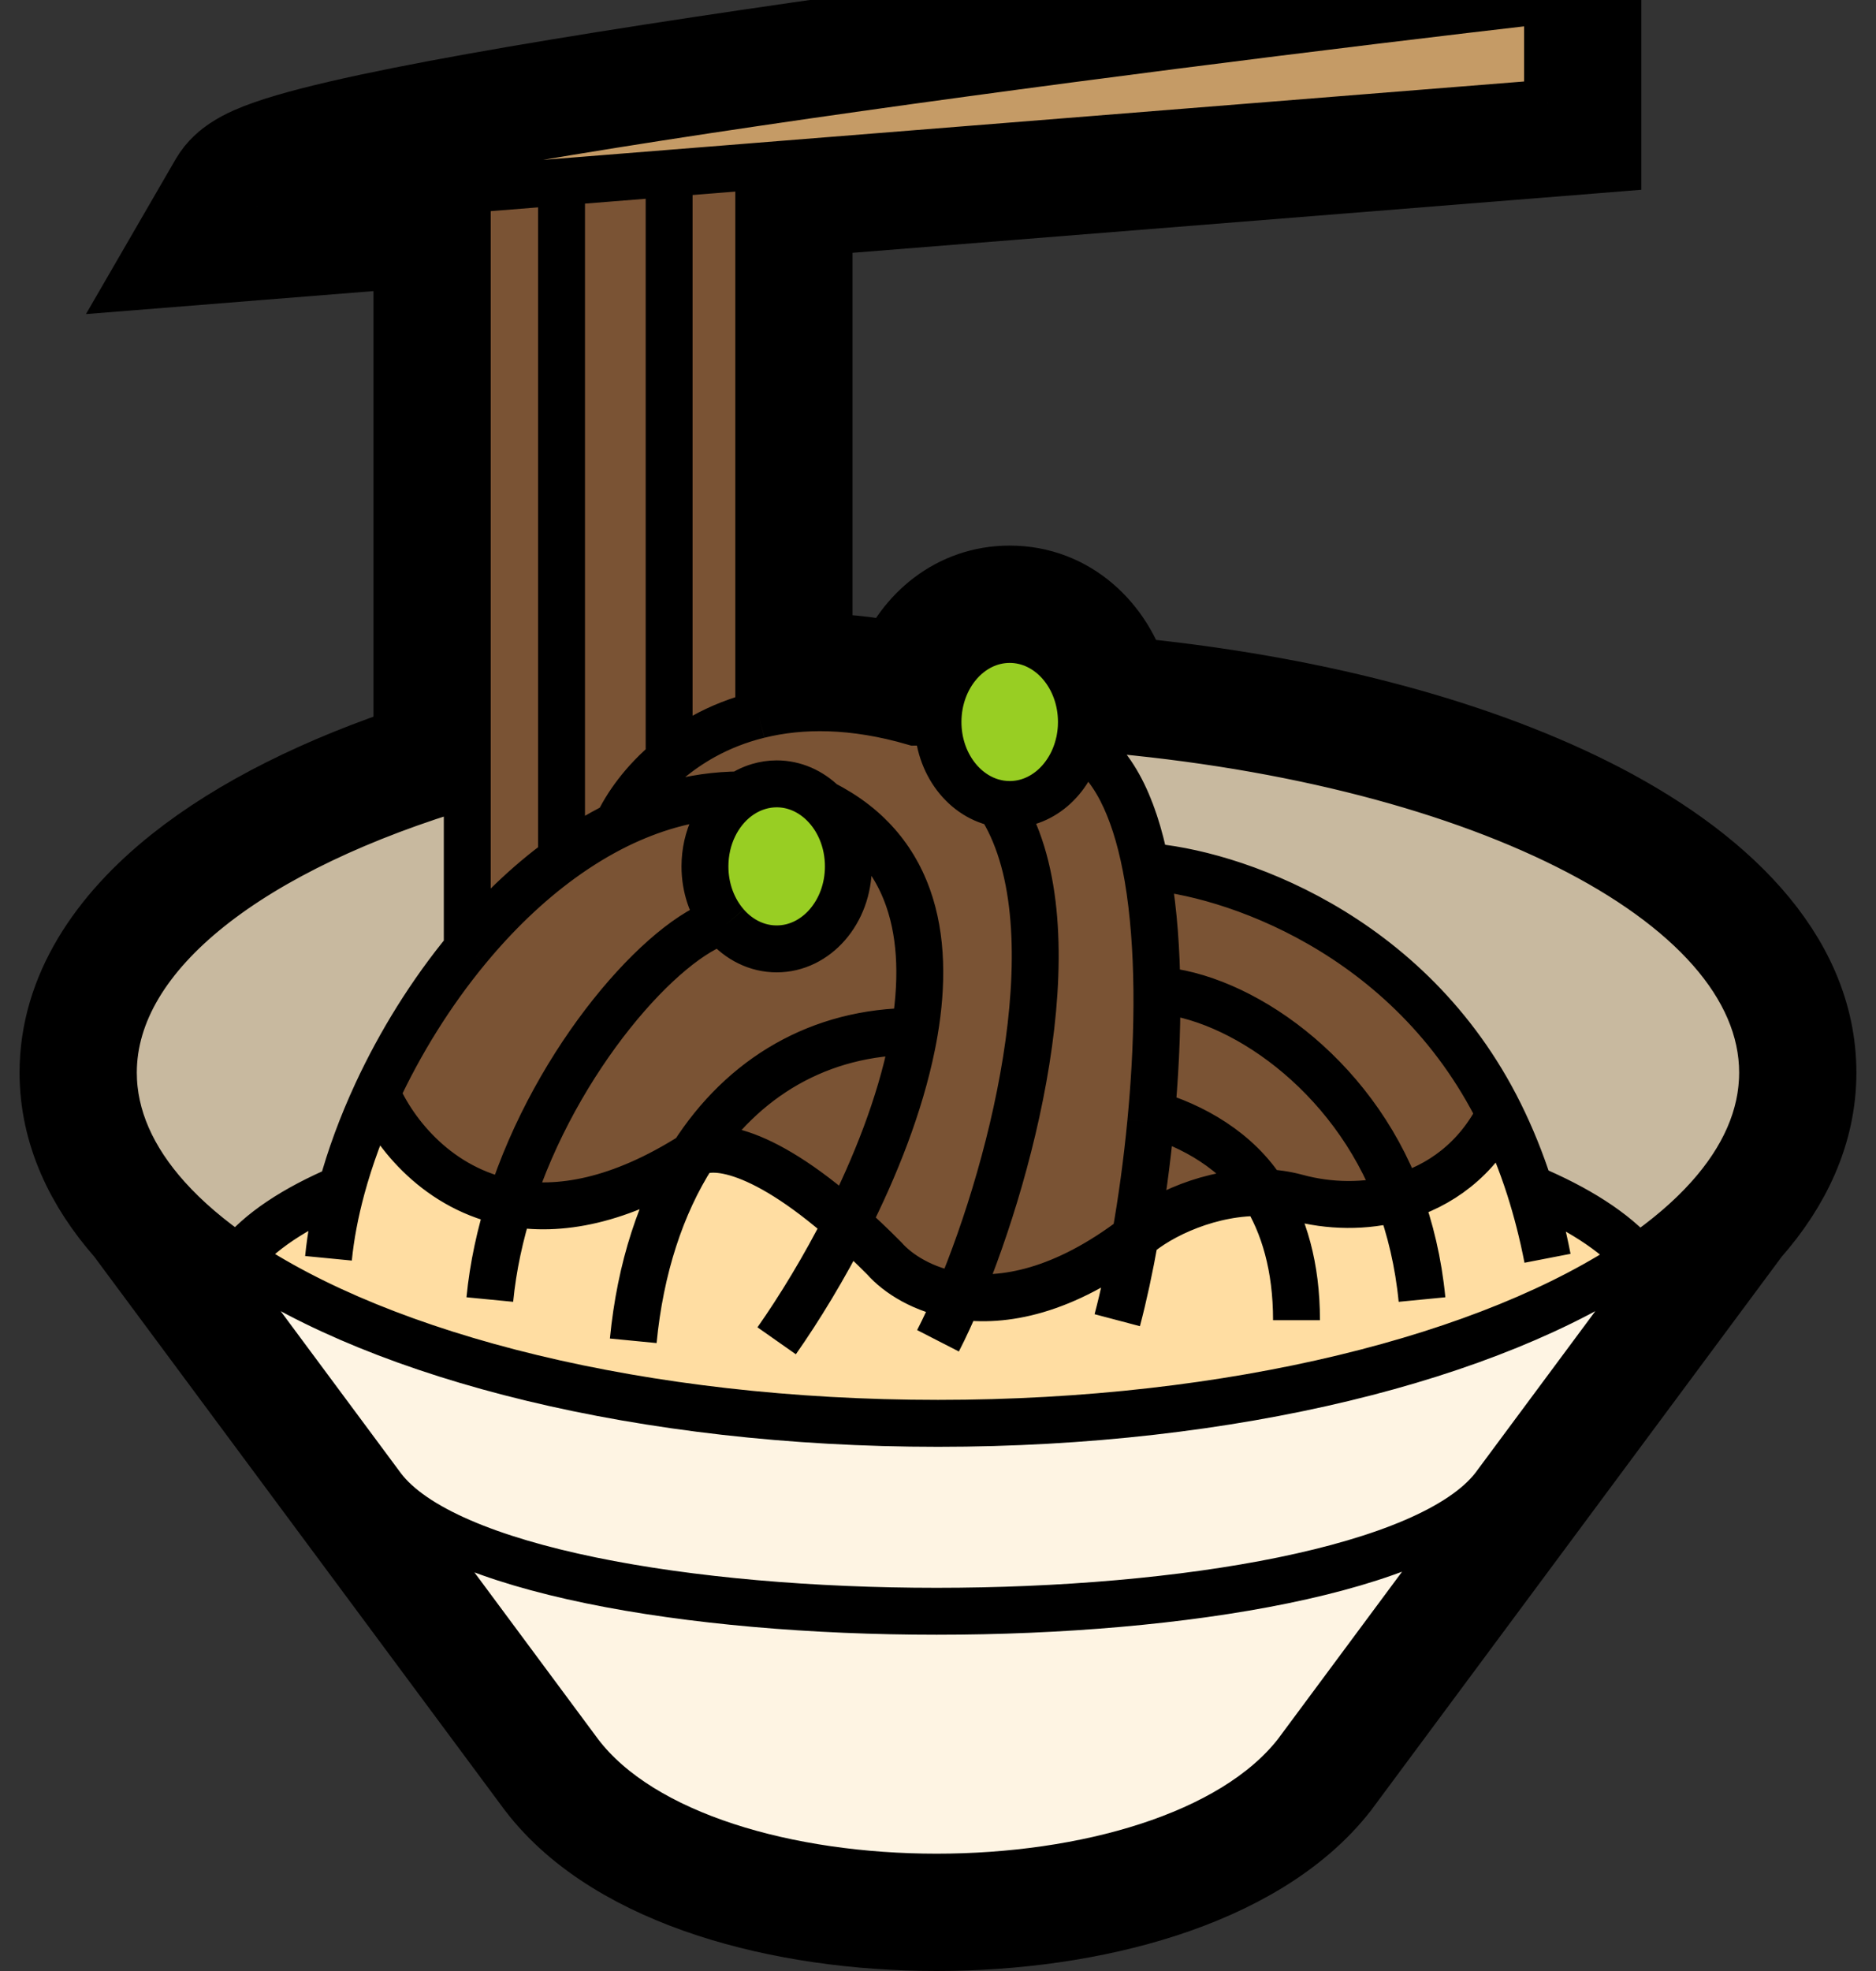 <svg width="40" height="42" viewBox="0 0 40 42" fill="none" xmlns="http://www.w3.org/2000/svg">
<rect x="0" y="0" width="40" height="42" fill="#333333" stroke="none"/>
<path d="M16.56 20.22C17.404 20.22 18.089 19.433 18.089 18.462C18.089 17.926 17.881 17.447 17.552 17.124C17.285 16.862 16.939 16.703 16.56 16.703C16.428 16.703 16.3 16.723 16.178 16.759C16.042 16.799 15.914 16.86 15.795 16.939C15.77 16.956 15.745 16.973 15.72 16.992C15.305 17.306 15.031 17.847 15.031 18.462C15.031 18.907 15.175 19.315 15.413 19.625C15.434 19.652 15.456 19.679 15.479 19.705C15.755 20.023 16.138 20.22 16.56 20.22Z" fill="#98CE23"/>
<path d="M21.305 17.124C21.308 17.125 21.312 17.125 21.315 17.126C21.385 17.137 21.456 17.143 21.529 17.143C22.241 17.143 22.84 16.582 23.009 15.824C23.012 15.813 23.014 15.802 23.017 15.791C23.036 15.696 23.049 15.598 23.055 15.497C23.057 15.46 23.058 15.422 23.058 15.385C23.058 14.414 22.373 13.626 21.529 13.626C20.684 13.626 20 14.414 20 15.385C20 16.268 20.567 17 21.305 17.124Z" fill="#98CE23"/>
<path d="M24.431 18.462C24.447 18.54 24.461 18.62 24.475 18.7C24.599 19.433 24.658 20.25 24.667 21.099C26.404 21.216 28.826 22.842 29.825 25.522C30.694 25.278 31.489 24.712 31.978 23.736C30.051 19.848 26.196 18.581 24.431 18.462Z" fill="#7A5334"/>
<path d="M24.667 21.099C24.667 21.102 24.667 21.106 24.667 21.109C24.675 21.971 24.632 22.864 24.553 23.736C25.421 23.986 26.386 24.518 26.948 25.414C27.181 25.422 27.415 25.455 27.644 25.517C28.336 25.706 29.106 25.724 29.825 25.522C28.826 22.842 26.404 21.216 24.667 21.099Z" fill="#7A5334"/>
<path d="M24.553 23.736C24.548 23.794 24.543 23.852 24.537 23.909C24.455 24.769 24.339 25.605 24.204 26.362C24.731 25.893 25.833 25.375 26.948 25.414C26.386 24.518 25.421 23.986 24.553 23.736Z" fill="#7A5334"/>
<path d="M21.529 17.143C21.456 17.143 21.385 17.137 21.315 17.126C21.312 17.125 21.308 17.125 21.305 17.124C22.936 19.625 21.643 24.756 20.441 27.615C21.39 27.762 22.675 27.529 24.204 26.362C24.339 25.605 24.455 24.769 24.537 23.909C24.543 23.852 24.548 23.794 24.553 23.736C24.632 22.864 24.675 21.971 24.667 21.109C24.667 21.106 24.667 21.102 24.667 21.099C24.658 20.25 24.599 19.433 24.475 18.7C24.461 18.62 24.447 18.54 24.431 18.462C24.189 17.217 23.742 16.246 23.009 15.824C22.84 16.582 22.241 17.143 21.529 17.143Z" fill="#7A5334"/>
<path d="M16.56 16.703C16.939 16.703 17.285 16.862 17.552 17.124C19.459 18.085 19.842 19.953 19.499 21.978C19.483 22.073 19.465 22.167 19.446 22.262C19.189 23.542 18.661 24.87 18.058 26.06C18.308 26.282 18.573 26.531 18.853 26.813C19.136 27.135 19.681 27.497 20.441 27.615C21.643 24.756 22.936 19.625 21.305 17.124C20.567 17 20 16.268 20 15.385C19.832 15.385 19.665 15.386 19.499 15.388C18.183 15.004 17.08 15.012 16.178 15.235C15.74 15.342 15.35 15.501 15.006 15.69C14.73 15.842 14.484 16.014 14.267 16.194C13.715 16.653 13.351 17.172 13.163 17.582C13.522 17.407 13.89 17.263 14.267 17.156C14.764 17.015 15.275 16.939 15.795 16.939C15.914 16.86 16.042 16.799 16.178 16.759C16.3 16.723 16.428 16.703 16.56 16.703Z" fill="#7A5334"/>
<path d="M19.499 21.978C17.476 21.978 15.834 22.956 14.774 24.615C15.075 24.356 16.123 24.349 18.058 26.06C18.661 24.87 19.189 23.542 19.446 22.262C19.465 22.167 19.483 22.073 19.499 21.978Z" fill="#7A5334"/>
<path d="M18.089 18.462C18.089 19.433 17.404 20.22 16.56 20.22C16.138 20.22 15.755 20.023 15.479 19.705C15.456 19.679 15.434 19.652 15.413 19.625C14.155 19.986 11.863 22.535 10.877 25.631C11.909 25.825 13.207 25.61 14.774 24.615C15.834 22.956 17.476 21.978 19.499 21.978C19.842 19.953 19.459 18.085 17.552 17.124C17.881 17.447 18.089 17.926 18.089 18.462Z" fill="#7A5334"/>
<path d="M9.963 20.22C9.186 21.16 8.529 22.223 8.031 23.297C8.408 24.17 9.354 25.345 10.877 25.631C11.863 22.535 14.155 19.986 15.413 19.625C15.175 19.315 15.031 18.907 15.031 18.462C15.031 17.847 15.305 17.306 15.72 16.992C15.745 16.973 15.77 16.956 15.795 16.939C15.275 16.939 14.764 17.015 14.267 17.156C13.89 17.263 13.522 17.407 13.163 17.582C12.753 17.784 12.356 18.026 11.973 18.304C11.242 18.834 10.566 19.49 9.963 20.22Z" fill="#7A5334"/>
<path d="M11.973 3.877L9.963 4.037V16.721V20.22C10.566 19.49 11.242 18.834 11.973 18.304V3.877Z" fill="#7A5334"/>
<path d="M14.267 3.694L11.973 3.877V18.304C12.356 18.026 12.753 17.784 13.163 17.582C13.351 17.172 13.715 16.653 14.267 16.194V3.694Z" fill="#7A5334"/>
<path d="M16.178 3.541L14.267 3.694V16.194C14.484 16.014 14.73 15.842 15.006 15.69C15.35 15.501 15.74 15.342 16.178 15.235V3.541Z" fill="#7A5334"/>
<path d="M5.081 26.813C8.188 28.925 13.708 30.33 20 30.33C26.292 30.33 31.812 28.925 34.919 26.813C34.419 26.238 33.626 25.738 32.614 25.313C32.432 24.745 32.218 24.22 31.978 23.736C31.489 24.712 30.694 25.278 29.825 25.522C29.106 25.724 28.336 25.706 27.644 25.517C27.415 25.455 27.181 25.422 26.948 25.414C25.833 25.375 24.731 25.893 24.204 26.362C22.675 27.529 21.39 27.762 20.441 27.615C19.681 27.497 19.136 27.135 18.853 26.813C18.573 26.531 18.308 26.282 18.058 26.06C16.123 24.349 15.075 24.356 14.774 24.615C13.207 25.61 11.909 25.825 10.877 25.631C9.354 25.345 8.408 24.17 8.031 23.297C7.715 23.978 7.463 24.663 7.284 25.324C6.287 25.749 5.526 26.246 5.081 26.813Z" fill="#FFDDA2"/>
<path d="M5.475 4.396L9.963 4.037L11.973 3.877L14.267 3.694L16.178 3.541L32.996 2.198V0C24.077 1.026 6.087 3.341 5.475 4.396Z" fill="#C59B66"/>
<path d="M24.431 18.462C26.196 18.581 30.051 19.848 31.978 23.736C32.218 24.22 32.432 24.745 32.614 25.313C33.626 25.738 34.419 26.238 34.919 26.813C35.518 26.406 36.028 25.972 36.436 25.517C37.176 24.691 37.582 23.794 37.582 22.857C37.582 19.173 31.309 16.111 23.055 15.497C23.049 15.598 23.036 15.696 23.017 15.791C23.014 15.802 23.012 15.813 23.009 15.824C23.742 16.246 24.189 17.217 24.431 18.462Z" fill="#C8B99F"/>
<path d="M2.417 22.857C2.417 23.794 2.823 24.691 3.564 25.517C3.972 25.972 4.482 26.406 5.081 26.813C5.526 26.246 6.287 25.749 7.284 25.324C7.463 24.663 7.715 23.978 8.031 23.297C8.529 22.223 9.186 21.16 9.963 20.22V16.721C5.402 18.071 2.417 20.316 2.417 22.857Z" fill="#C8B99F"/>
<path d="M3.564 25.517L8.151 31.697C10.826 35.214 29.097 35.214 31.849 31.697L36.436 25.517C36.028 25.972 35.518 26.406 34.919 26.813C31.812 28.925 26.292 30.33 20 30.33C13.708 30.33 8.188 28.925 5.081 26.813C4.482 26.406 3.972 25.972 3.564 25.517Z" fill="#FEF4E3"/>
<path d="M8.151 31.697L12.355 37.363C15.031 40.879 24.892 40.879 27.644 37.363L31.849 31.697C29.097 35.214 10.826 35.214 8.151 31.697Z" fill="#FEF4E3"/>
<path d="M37.582 22.857C37.582 24.31 36.607 25.666 34.919 26.813M37.582 22.857C37.582 19.173 31.309 16.111 23.055 15.497M37.582 22.857C37.582 23.794 37.176 24.691 36.436 25.517M20 15.385C20 14.414 20.684 13.626 21.529 13.626C22.373 13.626 23.058 14.414 23.058 15.385C23.058 15.422 23.057 15.46 23.055 15.497M20 15.385C19.832 15.385 19.665 15.386 19.499 15.388C18.183 15.004 17.08 15.012 16.178 15.235M20 15.385C20 16.268 20.567 17 21.305 17.124M20 15.385C20 16.272 20.572 17.006 21.315 17.126M3.564 25.517C2.823 24.691 2.417 23.794 2.417 22.857C2.417 20.316 5.402 18.071 9.963 16.721M3.564 25.517L12.355 37.363M3.564 25.517C3.972 25.972 4.482 26.406 5.081 26.813M3.564 25.517L8.151 31.697M12.355 37.363C15.031 40.879 24.892 40.879 27.644 37.363M12.355 37.363L8.151 31.697M27.644 37.363L36.436 25.517M27.644 37.363L31.849 31.697M36.436 25.517C36.028 25.972 35.518 26.406 34.919 26.813M36.436 25.517L31.849 31.697M8.151 31.697C10.826 35.214 29.097 35.214 31.849 31.697M7.004 26.813C7.05 26.34 7.145 25.84 7.284 25.324M15.795 16.939C15.275 16.939 14.764 17.015 14.267 17.156C13.89 17.263 13.522 17.407 13.163 17.582M15.795 16.939C15.914 16.86 16.042 16.799 16.178 16.759M15.795 16.939C15.77 16.956 15.745 16.973 15.72 16.992M10.444 27.692C10.512 26.991 10.664 26.298 10.877 25.631M15.413 19.625C15.175 19.315 15.031 18.907 15.031 18.462M15.413 19.625C14.155 19.986 11.863 22.535 10.877 25.631M15.413 19.625C15.434 19.652 15.456 19.679 15.479 19.705M13.502 28.571C13.652 27.025 14.093 25.68 14.774 24.615M19.499 21.978C17.476 21.978 15.834 22.956 14.774 24.615M19.499 21.978C19.842 19.953 19.459 18.085 17.552 17.124M19.499 21.978C19.483 22.073 19.465 22.167 19.446 22.262M24.431 18.462C26.196 18.581 30.051 19.848 31.978 23.736M24.431 18.462C24.447 18.54 24.461 18.62 24.475 18.7M24.431 18.462C24.189 17.217 23.742 16.246 23.009 15.824M32.996 26.813C32.893 26.282 32.764 25.783 32.614 25.313M24.667 21.099C26.404 21.216 28.826 22.842 29.825 25.522M24.667 21.099C24.667 21.102 24.667 21.106 24.667 21.109M24.667 21.099C24.658 20.25 24.599 19.433 24.475 18.7M30.32 27.692C30.244 26.909 30.071 26.183 29.825 25.522M24.553 23.736C25.421 23.986 26.386 24.518 26.948 25.414M24.553 23.736C24.548 23.794 24.543 23.852 24.537 23.909M24.553 23.736C24.632 22.864 24.675 21.971 24.667 21.109M27.644 28.132C27.644 26.991 27.376 26.097 26.948 25.414M23.822 28.132C23.956 27.625 24.087 27.023 24.204 26.362M23.009 15.824C22.84 16.582 22.241 17.143 21.529 17.143M23.009 15.824C23.789 16.272 24.244 17.342 24.475 18.7M23.009 15.824C23.012 15.813 23.014 15.802 23.017 15.791M20 28.571C20.142 28.294 20.291 27.973 20.441 27.615M21.305 17.124C22.936 19.625 21.643 24.756 20.441 27.615M21.305 17.124C21.308 17.125 21.312 17.125 21.315 17.126M15.031 18.462C15.031 18.947 15.202 19.387 15.479 19.705M15.031 18.462C15.031 17.847 15.305 17.306 15.72 16.992M21.529 17.143C21.456 17.143 21.385 17.137 21.315 17.126M21.529 17.143C22.252 17.143 22.857 16.566 23.017 15.791M16.56 28.571C17.039 27.889 17.572 27.019 18.058 26.06M17.552 17.124C17.285 16.862 16.939 16.703 16.56 16.703C16.428 16.703 16.3 16.723 16.178 16.759M17.552 17.124C17.881 17.447 18.089 17.926 18.089 18.462C18.089 19.433 17.404 20.22 16.56 20.22C16.138 20.22 15.755 20.023 15.479 19.705M17.552 17.124C19.548 18.13 19.875 20.129 19.446 22.262M8.031 23.297C7.715 23.978 7.463 24.663 7.284 25.324M8.031 23.297C8.529 22.223 9.186 21.16 9.963 20.22M8.031 23.297C8.408 24.17 9.354 25.345 10.877 25.631M14.774 24.615C13.207 25.61 11.909 25.825 10.877 25.631M14.774 24.615C15.075 24.356 16.123 24.349 18.058 26.06M24.204 26.362C22.675 27.529 21.39 27.762 20.441 27.615M24.204 26.362C24.731 25.893 25.833 25.375 26.948 25.414M24.204 26.362C24.339 25.605 24.455 24.769 24.537 23.909M31.978 23.736C32.218 24.22 32.432 24.745 32.614 25.313M31.978 23.736C31.489 24.712 30.694 25.278 29.825 25.522M5.081 26.813C8.188 28.925 13.708 30.33 20 30.33C26.292 30.33 31.812 28.925 34.919 26.813M5.081 26.813C5.526 26.246 6.287 25.749 7.284 25.324M34.919 26.813C34.419 26.238 33.626 25.738 32.614 25.313M9.963 20.22C10.566 19.49 11.242 18.834 11.973 18.304M9.963 20.22V16.721M5.475 4.396L32.996 2.198M5.475 4.396C6.087 3.341 24.077 1.026 32.996 0V2.198M5.475 4.396L9.963 4.037M32.996 2.198L16.178 3.541M9.963 4.037V16.721M9.963 4.037L11.973 3.877M11.973 3.877V18.304M11.973 3.877L14.267 3.694M11.973 18.304C12.356 18.026 12.753 17.784 13.163 17.582M14.267 3.694V16.194M14.267 3.694L16.178 3.541M16.178 3.541V15.235M16.178 16.759C16.013 16.808 15.859 16.887 15.72 16.992M13.163 17.582C13.351 17.172 13.715 16.653 14.267 16.194M23.055 15.497C23.049 15.598 23.036 15.696 23.017 15.791M14.267 16.194C14.484 16.014 14.73 15.842 15.006 15.69C15.35 15.501 15.74 15.342 16.178 15.235M18.058 26.06C18.308 26.282 18.573 26.531 18.853 26.813C19.136 27.135 19.681 27.497 20.441 27.615M18.058 26.06C18.661 24.87 19.189 23.542 19.446 22.262M26.948 25.414C27.181 25.422 27.415 25.455 27.644 25.517C28.336 25.706 29.106 25.724 29.825 25.522M24.537 23.909C24.626 22.983 24.676 22.028 24.667 21.109M24.667 21.109C24.659 20.257 24.6 19.436 24.475 18.7" stroke="black"/>
<path d="M5.555 5.392L8.963 5.12V15.985C6.915 16.656 5.158 17.524 3.857 18.56C2.414 19.709 1.417 21.163 1.417 22.857C1.417 24.087 1.947 25.199 2.788 26.149L11.552 37.959L11.552 37.959L11.559 37.968C12.399 39.072 13.73 39.818 15.175 40.291C16.636 40.769 18.313 41 19.971 41C21.629 41 23.31 40.769 24.78 40.292C26.234 39.819 27.574 39.075 28.432 37.979L28.44 37.969L28.447 37.959L37.212 26.149C38.053 25.199 38.582 24.087 38.582 22.857C38.582 20.41 36.533 18.47 33.862 17.132C31.292 15.844 27.829 14.937 23.942 14.569C23.637 13.506 22.749 12.626 21.529 12.626C20.421 12.626 19.586 13.352 19.214 14.281C18.486 14.117 17.807 14.059 17.178 14.087V4.464L33.075 3.195L33.996 3.121V2.198V0V-1.122L32.881 -0.993C28.416 -0.48 21.677 0.357 15.974 1.198C13.125 1.618 10.521 2.041 8.584 2.427C7.618 2.62 6.797 2.808 6.187 2.986C5.884 3.075 5.606 3.169 5.378 3.271C5.264 3.322 5.14 3.386 5.022 3.465C4.921 3.534 4.74 3.67 4.61 3.894L3.654 5.544L5.555 5.392Z" stroke="black" stroke-width="2"/>
</svg>
